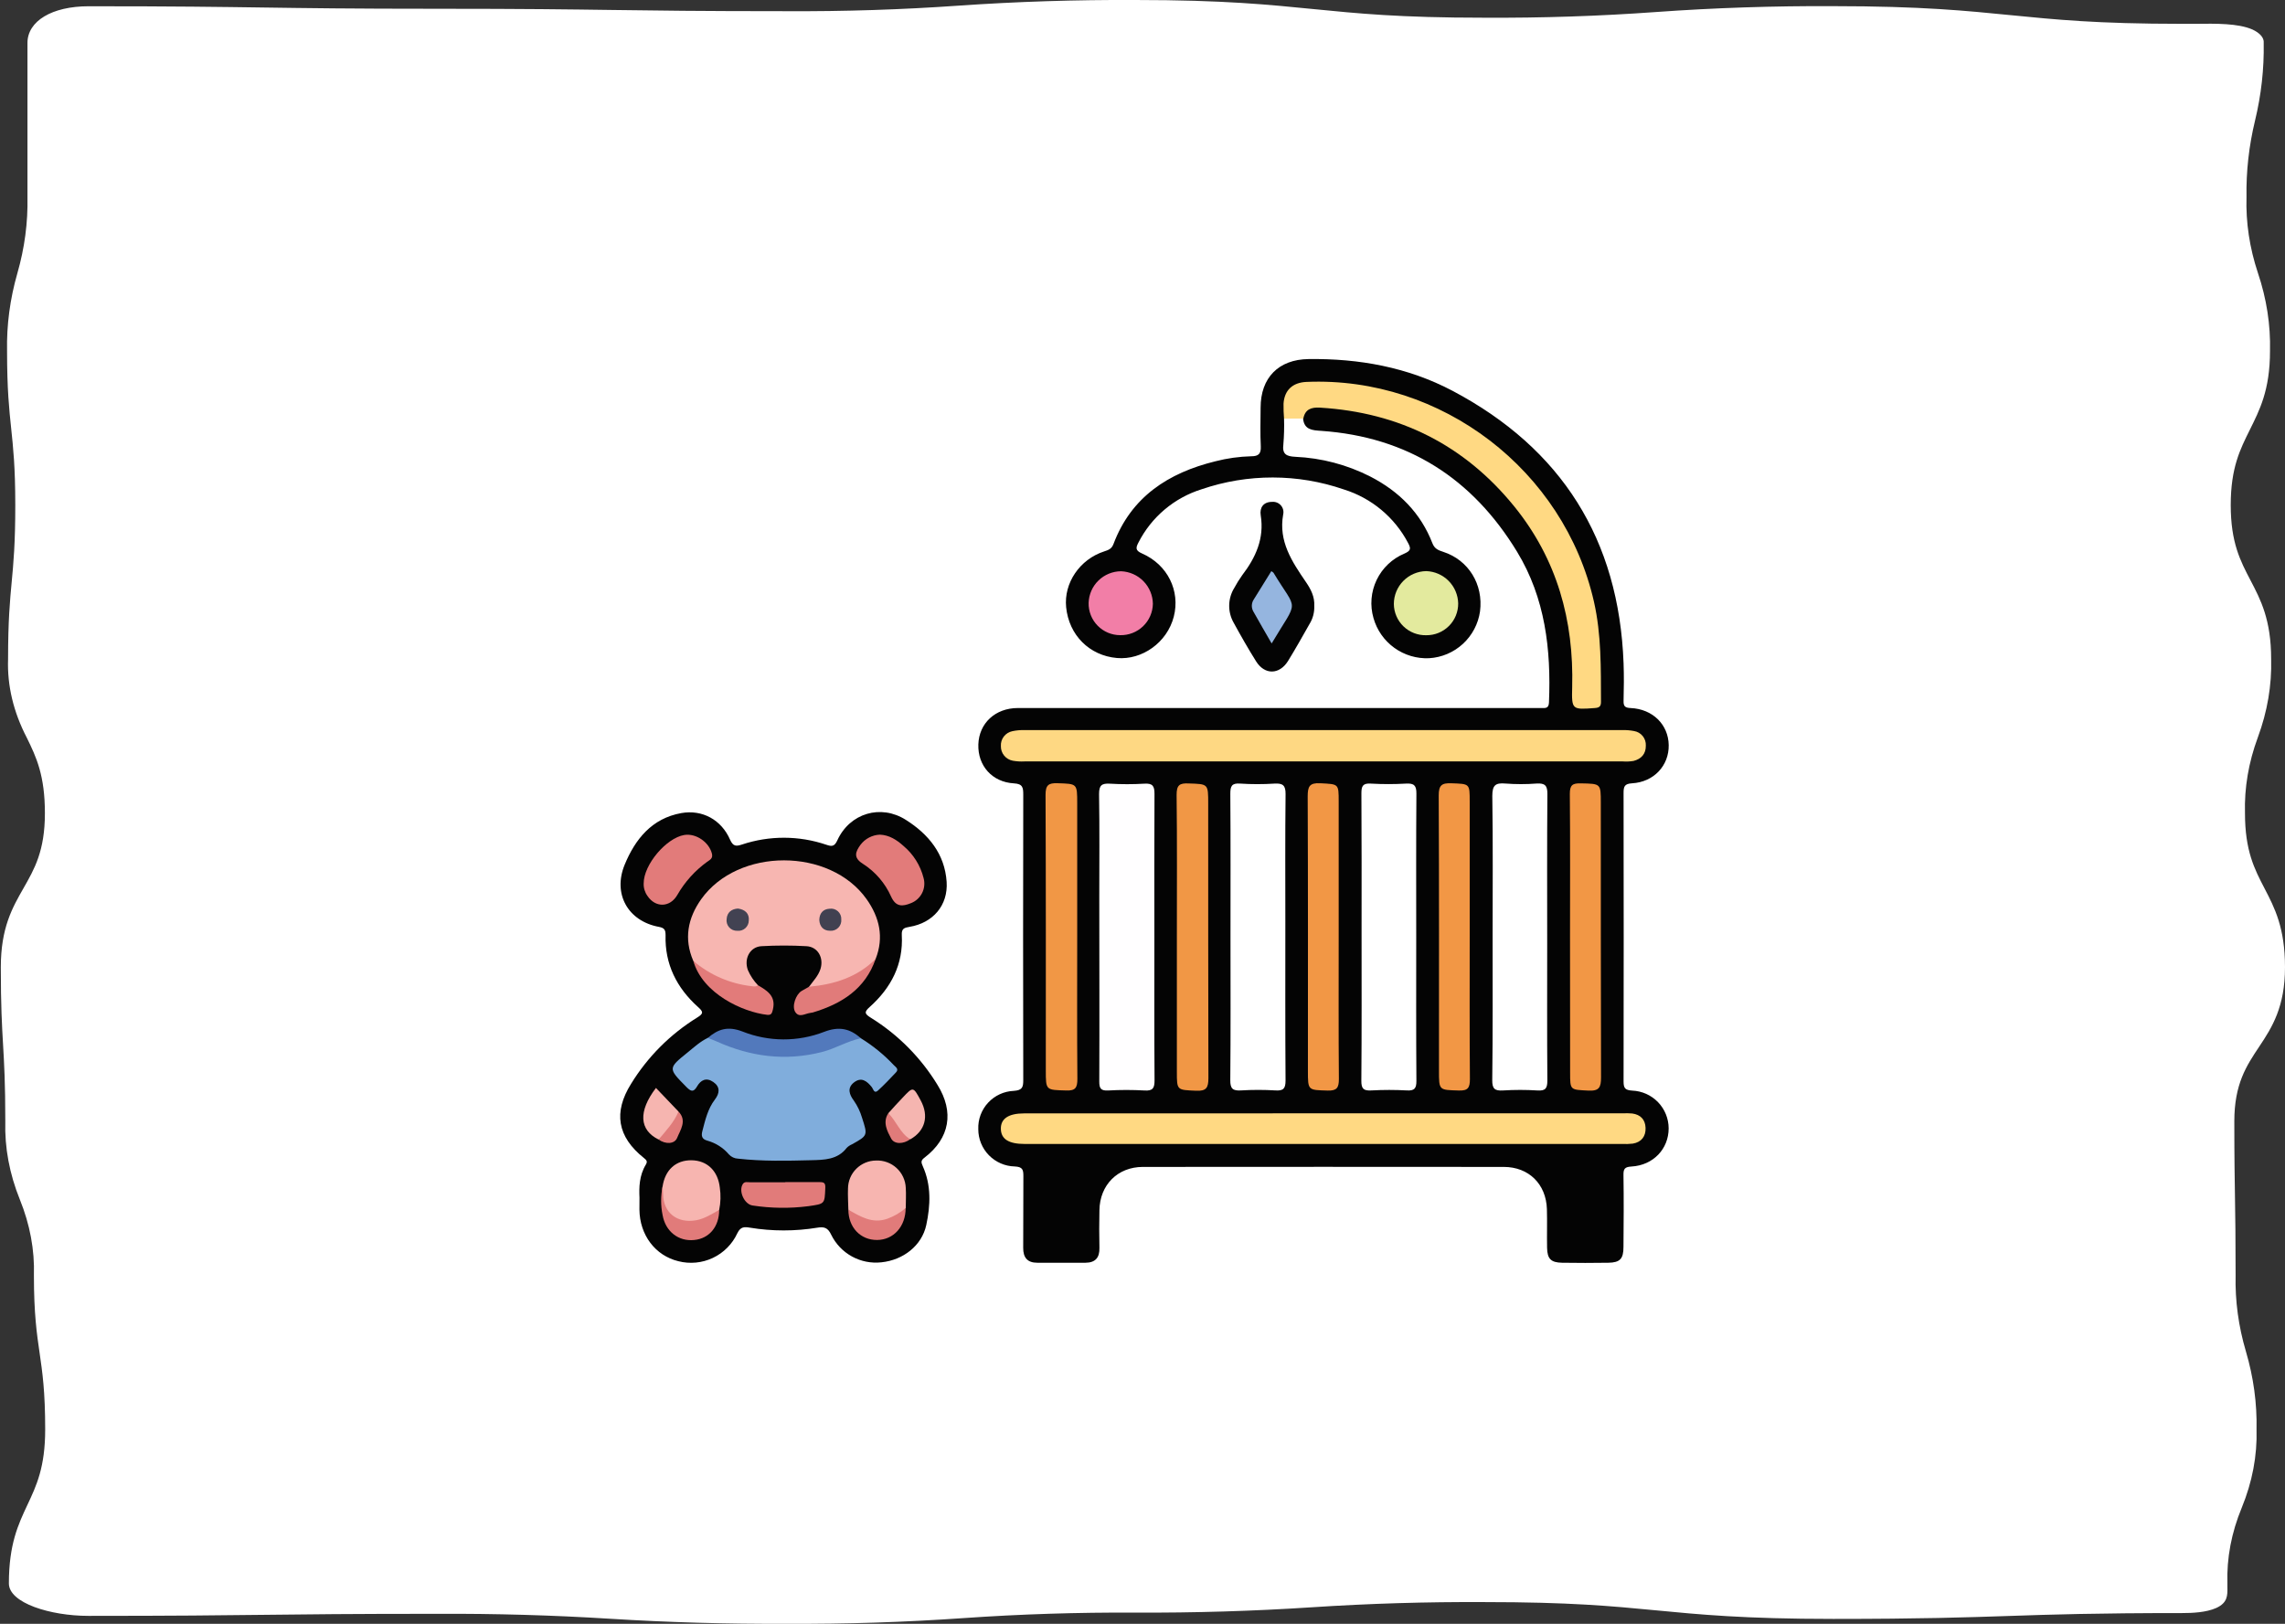 <svg width="280" height="199" viewBox="0 0 280 199" fill="none" xmlns="http://www.w3.org/2000/svg">
<rect x="0" y="0" width="280" height="199" fill="#333333" stroke="none"/>
<g clip-path="url(#clip0_643_315)">
<path d="M280 118.532C280 113.705 278.73 111.254 277.495 108.881C276.26 106.509 275.096 104.267 275.096 99.655C275.009 96.54 275.538 93.428 276.676 90.356C277.843 87.19 278.388 83.984 278.303 80.775C278.303 75.948 277.015 73.494 275.775 71.122C274.534 68.749 273.351 66.51 273.351 61.897C273.351 57.285 274.522 55.04 275.693 52.668C276.863 50.296 278.162 47.844 278.162 43.02C278.241 39.818 277.746 36.618 276.682 33.452C275.658 30.37 275.19 27.256 275.283 24.14C275.23 21.018 275.577 17.898 276.325 14.794C277.089 11.629 277.445 8.447 277.39 5.263C277.422 4.959 277.315 4.655 277.075 4.371C276.836 4.087 276.468 3.828 275.997 3.611C274.241 2.851 271.566 2.886 268.974 2.92C268.441 2.92 267.903 2.92 267.364 2.92C256.899 2.92 251.813 2.39 246.429 1.861C241.044 1.331 235.519 0.754 224.598 0.754C217.348 0.718 210.104 0.958 202.943 1.472C195.977 1.976 188.928 2.21 181.873 2.171C171.409 2.171 166.323 1.641 160.938 1.112C155.554 0.582 150.023 -0 139.108 -0C131.86 -0.036 124.617 0.196 117.453 0.693C110.483 1.183 103.435 1.409 96.383 1.371C85.725 1.371 80.305 1.294 75.067 1.223C69.829 1.151 64.339 1.075 53.623 1.075C42.907 1.075 37.545 0.995 32.301 0.921C27.057 0.847 21.579 0.767 10.857 0.767C6.38 0.767 3.365 2.573 3.365 5.268C3.365 9.989 3.365 12.348 3.365 14.707C3.365 17.066 3.365 19.428 3.365 24.148C3.431 27.267 3.018 30.385 2.131 33.478C1.223 36.645 0.801 39.836 0.866 43.028C0.866 47.77 1.124 50.177 1.37 52.512C1.615 54.847 1.873 57.209 1.873 61.908C1.873 66.608 1.651 68.996 1.434 71.307C1.218 73.618 0.989 76.046 0.989 80.785C0.876 84.027 1.648 87.263 3.289 90.42C4.46 92.803 5.502 95.043 5.502 99.662C5.502 104.283 4.22 106.501 2.868 108.871C1.516 111.24 0.1 113.705 0.1 118.542C0.1 123.274 0.24 125.691 0.375 128.008C0.509 130.324 0.65 132.715 0.65 137.422C0.559 140.638 1.157 143.851 2.435 147.014C3.675 150.077 4.251 153.187 4.156 156.3C4.156 161.049 4.513 163.464 4.852 165.799C5.191 168.134 5.537 170.488 5.537 175.177C5.537 179.799 4.477 182.045 3.36 184.425C2.242 186.805 1.089 189.238 1.089 194.057C1.089 196.439 6.134 198.028 10.839 198.028C21.556 198.028 27.005 197.962 32.278 197.901C37.551 197.84 42.942 197.776 53.605 197.776C60.671 197.743 67.733 197.944 74.734 198.38C81.909 198.825 89.147 199.032 96.389 199C103.637 199.036 110.88 198.803 118.044 198.303C125.014 197.817 132.061 197.591 139.114 197.628C146.358 197.662 153.598 197.443 160.769 196.974C167.758 196.515 174.817 196.302 181.879 196.339C192.356 196.339 197.448 196.826 202.838 197.342C208.228 197.859 213.736 198.401 224.645 198.401C235.408 198.401 240.886 198.216 246.177 198.039C251.468 197.861 256.794 197.684 267.405 197.684C268.611 197.684 270.331 197.618 271.578 197.059C272.977 196.418 272.959 195.523 272.942 194.488C272.942 194.351 272.942 194.223 272.942 194.062C272.846 190.948 273.434 187.838 274.698 184.777C275.995 181.613 276.603 178.399 276.512 175.182C276.579 171.987 276.145 168.794 275.213 165.627C274.299 162.536 273.877 159.42 273.948 156.302C273.948 151.579 273.908 149.178 273.872 146.856C273.837 144.534 273.79 142.138 273.79 137.422C273.79 132.839 275.277 130.61 276.851 128.251C278.426 125.892 280 123.39 280 118.532Z" fill="white"/>
</g>
<path d="M157.345 51.302C157.376 52.357 157.348 53.413 157.261 54.464C157.099 55.684 157.662 55.926 158.718 55.982C161.923 56.121 165.06 56.947 167.918 58.403C171.437 60.216 174.084 62.855 175.527 66.579C175.794 67.265 176.252 67.433 176.861 67.633C179.961 68.642 181.788 71.625 181.359 74.931C181.139 76.457 180.4 77.861 179.264 78.906C178.129 79.951 176.667 80.572 175.126 80.666C173.599 80.735 172.095 80.286 170.856 79.393C169.618 78.5 168.719 77.215 168.305 75.746C167.855 74.194 167.992 72.53 168.691 71.073C169.39 69.615 170.602 68.464 172.095 67.841C172.898 67.489 172.905 67.226 172.549 66.551C171.733 64.993 170.617 63.61 169.265 62.483C167.912 61.355 166.351 60.505 164.669 59.981C159.026 58.036 152.893 58.029 147.244 59.96C145.583 60.478 144.042 61.323 142.712 62.445C141.383 63.567 140.291 64.943 139.502 66.492C139.174 67.127 139.104 67.461 139.938 67.827C143.081 69.201 144.647 72.416 143.834 75.574C143.021 78.733 139.963 80.912 136.869 80.641C133.487 80.346 130.985 77.83 130.643 74.415C130.348 71.446 132.304 68.554 135.299 67.577C135.806 67.409 136.211 67.286 136.44 66.681C138.618 60.887 143.162 57.953 148.92 56.534C150.364 56.161 151.846 55.954 153.337 55.916C154.22 55.916 154.54 55.606 154.495 54.689C154.414 53.115 154.466 51.527 154.473 49.956C154.473 46.299 156.663 44.053 160.34 44.004C166.524 43.923 172.504 44.999 177.994 47.897C191.368 54.974 198.386 66.126 198.949 81.277C199.005 82.809 198.991 84.344 198.949 85.876C198.928 86.558 199.128 86.741 199.822 86.772C202.528 86.895 204.439 88.803 204.481 91.312C204.524 93.821 202.662 95.845 199.98 95.996C199.051 96.052 198.949 96.407 198.949 97.183C198.97 108.97 198.97 120.756 198.949 132.541C198.949 133.381 199.16 133.595 200.005 133.655C201.204 133.702 202.338 134.21 203.171 135.072C204.004 135.934 204.471 137.085 204.474 138.282C204.474 140.791 202.602 142.801 199.927 142.959C199.097 143.008 198.924 143.237 198.938 144.013C198.984 146.947 198.963 149.885 198.938 152.822C198.938 154.273 198.509 154.73 197.08 154.751C195.194 154.779 193.304 154.783 191.417 154.751C190.048 154.726 189.601 154.277 189.577 152.913C189.545 151.336 189.601 149.751 189.555 148.18C189.46 145.109 187.331 143.012 184.276 143.008C169.534 142.994 154.79 142.994 140.044 143.008C136.957 143.008 134.764 145.218 134.722 148.321C134.694 149.853 134.684 151.388 134.722 152.92C134.757 154.129 134.219 154.74 133.026 154.751C131.051 154.751 129.077 154.751 127.103 154.751C125.903 154.751 125.375 154.126 125.382 152.934C125.403 149.997 125.382 147.063 125.403 144.129C125.403 143.36 125.318 143.001 124.347 142.952C123.152 142.925 122.015 142.431 121.18 141.578C120.344 140.724 119.877 139.578 119.877 138.384C119.832 137.186 120.265 136.019 121.08 135.139C121.896 134.258 123.027 133.736 124.227 133.687C125.283 133.613 125.389 133.233 125.389 132.351C125.363 120.698 125.363 109.043 125.389 97.387C125.389 96.533 125.332 96.062 124.248 96.003C121.57 95.855 119.8 93.831 119.884 91.231C119.969 88.631 121.961 86.769 124.734 86.769C143.382 86.769 162.036 86.769 180.693 86.769H188.855C189.337 86.769 189.777 86.864 189.809 86.087C190.076 79.597 189.358 73.312 185.902 67.623C180.429 58.624 172.5 53.544 161.899 52.802C160.844 52.732 159.823 52.694 159.679 51.313C159.658 50.188 159.995 49.798 161.157 49.658C162.565 49.486 163.972 49.777 165.342 49.992C171.149 50.87 176.602 53.325 181.105 57.089C187.574 62.437 191.312 69.345 192.628 77.577C192.967 80.006 193.085 82.46 192.98 84.91C192.952 86.28 193.832 86.839 195.12 86.361C195.581 86.193 195.655 85.838 195.683 85.43C196.387 74.253 193.318 64.492 185.008 56.639C178.276 50.276 170.244 47.237 161.034 47.173C158.433 47.152 157.866 47.687 157.676 50.23C157.71 50.617 157.591 51.002 157.345 51.302Z" fill="#040404"/>
<path d="M78.362 146.775C78.302 145.559 78.323 144.069 79.136 142.731C79.376 142.33 79.231 142.176 78.897 141.909C75.641 139.312 75.145 136.315 77.331 132.822C79.357 129.523 82.13 126.743 85.425 124.706C86.267 124.189 86.168 123.982 85.51 123.388C82.916 121.048 81.456 118.149 81.558 114.604C81.558 113.961 81.417 113.715 80.738 113.589C76.951 112.886 75.082 109.562 76.535 105.996C77.831 102.833 79.886 100.293 83.479 99.646C86.084 99.183 88.406 100.483 89.462 102.904C89.835 103.743 90.205 103.733 90.923 103.497C94.278 102.38 97.907 102.389 101.256 103.525C101.918 103.75 102.248 103.768 102.607 102.981C104.128 99.657 107.925 98.519 111.001 100.476C113.782 102.232 115.774 104.657 115.999 108.072C116.189 110.95 114.327 113.107 111.462 113.585C110.811 113.694 110.459 113.792 110.505 114.6C110.702 118.181 109.192 121.055 106.595 123.385C105.891 124.014 105.916 124.235 106.718 124.73C110.049 126.798 112.846 129.618 114.883 132.963C116.939 136.266 116.39 139.491 113.303 141.859C112.828 142.211 112.86 142.432 113.074 142.913C114.13 145.254 114.021 147.727 113.504 150.13C112.955 152.671 110.663 154.424 108.013 154.698C106.761 154.839 105.497 154.588 104.393 153.982C103.29 153.375 102.401 152.442 101.851 151.311C101.439 150.447 100.992 150.317 100.154 150.454C97.423 150.902 94.636 150.902 91.905 150.454C91.225 150.345 90.757 150.303 90.353 151.135C89.739 152.462 88.679 153.531 87.356 154.157C86.034 154.783 84.534 154.926 83.117 154.561C80.301 153.876 78.383 151.353 78.355 148.237C78.358 147.85 78.362 147.457 78.362 146.775Z" fill="#040404"/>
<path d="M157.345 51.302C157.293 50.694 157.271 50.084 157.282 49.475C157.384 47.816 158.398 46.875 160.097 46.804C176.639 46.102 191.656 57.626 195.32 73.74C196.242 77.802 196.165 81.902 196.182 86.013C196.182 86.582 195.968 86.734 195.415 86.772C192.638 86.976 192.579 86.993 192.652 84.228C192.871 76.02 190.794 68.536 185.578 62.092C179.458 54.531 171.462 50.543 161.748 49.956C160.692 49.893 159.925 50.149 159.707 51.295L157.345 51.302Z" fill="#FFD983"/>
<path d="M161.048 74.263C161.081 75.045 160.876 75.818 160.46 76.481C159.601 78.002 158.746 79.523 157.831 81.01C156.775 82.7 154.977 82.731 153.928 81.062C152.953 79.509 152.038 77.9 151.165 76.305C150.796 75.654 150.61 74.916 150.624 74.168C150.638 73.42 150.853 72.69 151.246 72.053C151.535 71.514 151.858 70.995 152.214 70.497C153.875 68.322 154.941 65.996 154.487 63.153C154.336 62.208 154.815 61.505 155.874 61.505C156.076 61.485 156.279 61.514 156.468 61.588C156.656 61.662 156.824 61.781 156.957 61.933C157.09 62.085 157.185 62.267 157.234 62.464C157.282 62.66 157.283 62.865 157.236 63.062C156.648 66.351 158.32 68.828 160.02 71.322C160.622 72.201 161.111 73.121 161.048 74.263Z" fill="#040404"/>
<path d="M162.146 93.314H125.544C125.062 93.342 124.579 93.312 124.104 93.227C123.688 93.15 123.312 92.927 123.045 92.599C122.778 92.27 122.637 91.858 122.647 91.435C122.622 91.012 122.75 90.594 123.009 90.258C123.268 89.923 123.639 89.692 124.055 89.608C124.525 89.508 125.004 89.464 125.484 89.474C149.923 89.474 174.361 89.474 198.798 89.474C199.279 89.46 199.761 89.499 200.234 89.59C200.652 89.657 201.031 89.876 201.297 90.205C201.563 90.534 201.698 90.949 201.677 91.371C201.694 92.39 201.121 93.012 200.17 93.255C199.738 93.326 199.298 93.346 198.861 93.314H162.146Z" fill="#FED883"/>
<path d="M162.237 136.441H198.84C199.234 136.42 199.629 136.427 200.022 136.462C201.022 136.603 201.606 137.197 201.645 138.219C201.684 139.241 201.156 139.976 200.082 140.152C199.646 140.201 199.207 140.215 198.769 140.194H125.565C123.604 140.194 122.668 139.6 122.644 138.349C122.619 137.098 123.573 136.448 125.505 136.448L162.237 136.441Z" fill="#FFD983"/>
<path d="M141.455 114.769C141.455 120.64 141.434 126.511 141.476 132.383C141.476 133.335 141.286 133.704 140.255 133.641C138.765 133.556 137.272 133.556 135.782 133.641C134.898 133.686 134.701 133.384 134.705 132.544C134.737 125.008 134.705 117.471 134.705 109.934C134.705 105.718 134.747 101.501 134.677 97.313C134.677 96.234 135.004 95.985 136.004 96.041C137.41 96.124 138.82 96.124 140.227 96.041C141.23 95.978 141.476 96.315 141.469 97.292C141.434 103.111 141.455 108.94 141.455 114.769Z" fill="#FFFEFF"/>
<path d="M150.782 114.762C150.782 108.936 150.806 103.11 150.761 97.285C150.761 96.336 150.933 95.957 151.968 96.03C153.374 96.121 154.785 96.121 156.191 96.03C157.201 95.974 157.543 96.252 157.532 97.323C157.472 102.538 157.504 107.748 157.504 112.963C157.504 119.445 157.483 125.928 157.529 132.411C157.529 133.405 157.268 133.693 156.29 133.633C154.883 133.547 153.473 133.547 152.066 133.633C151.067 133.69 150.747 133.433 150.757 132.369C150.813 126.501 150.782 120.633 150.782 114.762Z" fill="white"/>
<path d="M173.542 114.871C173.542 120.738 173.521 126.61 173.564 132.478C173.564 133.398 173.317 133.683 172.395 133.634C170.95 133.554 169.501 133.554 168.056 133.634C167.091 133.69 166.806 133.437 166.817 132.428C166.869 126.297 166.845 120.166 166.845 114.034C166.845 108.413 166.862 102.822 166.824 97.218C166.824 96.336 167 95.974 167.961 96.031C169.406 96.113 170.855 96.113 172.3 96.031C173.275 95.978 173.574 96.259 173.564 97.264C173.518 103.135 173.542 109.003 173.542 114.871Z" fill="white"/>
<path d="M182.903 114.769C182.903 109.031 182.953 103.294 182.865 97.552C182.865 96.228 183.248 95.918 184.473 96.024C185.742 96.121 187.016 96.121 188.285 96.024C189.302 95.961 189.626 96.252 189.615 97.317C189.562 103.403 189.59 109.488 189.59 115.588C189.59 121.21 189.566 126.796 189.611 132.401C189.611 133.367 189.4 133.704 188.39 133.638C186.984 133.549 185.573 133.549 184.167 133.638C183.167 133.697 182.847 133.434 182.858 132.369C182.932 126.505 182.903 120.637 182.903 114.769Z" fill="white"/>
<path d="M131.999 114.762C131.999 120.584 131.97 126.41 132.02 132.235C132.02 133.289 131.787 133.683 130.661 133.641C128.152 133.567 128.152 133.641 128.152 131.181C128.152 119.937 128.173 108.669 128.12 97.412C128.12 96.217 128.472 95.946 129.595 95.985C131.995 96.066 131.999 96.006 131.999 98.445V114.762Z" fill="#F19745"/>
<path d="M144.211 114.762C144.211 108.982 144.25 103.198 144.179 97.418C144.179 96.213 144.531 95.96 145.657 96.013C148.051 96.094 148.051 96.034 148.051 98.493C148.051 109.702 148.051 120.914 148.075 132.126C148.075 133.289 147.836 133.728 146.579 133.672C144.214 133.567 144.211 133.644 144.211 131.332V114.762Z" fill="#F19745"/>
<path d="M164.04 114.903C164.04 120.683 164.015 126.466 164.064 132.246C164.064 133.3 163.818 133.683 162.695 133.651C160.274 133.578 160.27 133.651 160.27 131.245C160.27 120.029 160.291 108.817 160.242 97.605C160.242 96.393 160.453 95.918 161.791 95.989C164.036 96.112 164.04 96.02 164.04 98.216V114.903Z" fill="#F29745"/>
<path d="M192.388 114.762C192.388 108.94 192.42 103.114 192.364 97.289C192.364 96.21 192.695 95.978 193.698 96.003C196.161 96.055 196.161 96.003 196.161 98.403C196.161 109.615 196.161 120.827 196.189 132.039C196.189 133.258 195.961 133.725 194.63 133.655C192.406 133.539 192.399 133.627 192.399 131.452L192.388 114.762Z" fill="#F29745"/>
<path d="M180.095 114.765C180.095 120.587 180.071 126.413 180.12 132.239C180.12 133.293 179.895 133.686 178.758 133.644C176.333 133.567 176.329 133.644 176.329 131.241C176.329 119.997 176.354 108.729 176.298 97.475C176.298 96.217 176.681 95.95 177.843 95.992C180.092 96.073 180.095 96.013 180.095 98.202V114.765Z" fill="#F29745"/>
<path d="M174.774 77.848C174.26 77.861 173.748 77.772 173.268 77.586C172.789 77.4 172.351 77.12 171.981 76.763C171.611 76.406 171.316 75.98 171.114 75.508C170.911 75.036 170.804 74.528 170.8 74.014C170.802 72.958 171.219 71.944 171.963 71.191C172.706 70.439 173.715 70.008 174.774 69.991C175.809 70.028 176.791 70.458 177.518 71.195C178.245 71.931 178.662 72.917 178.684 73.951C178.688 74.465 178.59 74.974 178.395 75.449C178.2 75.924 177.912 76.356 177.548 76.718C177.184 77.081 176.751 77.368 176.275 77.562C175.798 77.756 175.288 77.853 174.774 77.848Z" fill="#E3EA9E"/>
<path d="M137.27 77.841C136.755 77.841 136.245 77.738 135.77 77.539C135.295 77.34 134.864 77.048 134.504 76.68C134.143 76.313 133.86 75.877 133.67 75.399C133.48 74.921 133.388 74.409 133.399 73.895C133.426 72.858 133.857 71.872 134.6 71.147C135.343 70.421 136.34 70.013 137.379 70.009C138.418 70.051 139.4 70.489 140.124 71.233C140.848 71.977 141.259 72.97 141.272 74.007C141.261 74.521 141.149 75.028 140.943 75.499C140.736 75.97 140.438 76.396 140.067 76.752C139.695 77.108 139.257 77.387 138.777 77.574C138.297 77.761 137.785 77.851 137.27 77.841Z" fill="#F27EA7"/>
<path d="M105.486 127.239C106.98 128.159 108.345 129.273 109.544 130.552C109.773 130.781 110.171 131.027 109.798 131.417C109.076 132.179 108.355 132.952 107.577 133.655C107.112 134.073 107.014 133.462 106.838 133.24C106.233 132.481 105.543 131.937 104.624 132.671C103.79 133.342 104.072 134.14 104.624 134.878C105.072 135.522 105.413 136.234 105.634 136.986C106.338 139.161 106.338 139.157 104.406 140.236C104.163 140.338 103.942 140.486 103.755 140.672C102.629 142.144 100.978 142.144 99.387 142.186C96.406 142.263 93.422 142.33 90.448 141.996C90.233 141.988 90.022 141.938 89.828 141.847C89.633 141.757 89.459 141.628 89.314 141.469C88.627 140.663 87.714 140.08 86.692 139.793C85.989 139.611 85.915 139.189 86.066 138.616C86.418 137.263 86.731 135.89 87.601 134.751C88.202 133.961 88.266 133.195 87.407 132.601C86.548 132.007 85.869 132.355 85.415 133.145C84.961 133.936 84.616 133.725 84.085 133.184C81.86 130.925 81.839 130.932 84.299 128.947C85.077 128.314 85.82 127.626 86.745 127.19C87.347 126.937 87.858 127.243 88.368 127.478C90.723 128.558 93.279 129.134 95.871 129.168C98.552 129.216 101.208 128.65 103.635 127.513C104.219 127.243 104.8 126.905 105.486 127.239Z" fill="#80ADDC"/>
<path d="M84.954 117.759C83.778 115.05 84.282 112.513 85.922 110.201C90.434 103.849 101.706 103.852 106.197 110.201C107.77 112.429 108.344 114.867 107.299 117.52C105.873 119.899 103.427 120.436 100.992 121.006C100.39 121.146 99.728 121.487 99.134 120.932C99.644 120.229 100.267 119.607 100.542 118.743C100.964 117.383 100.221 116.034 98.824 115.957C96.986 115.853 95.144 115.853 93.305 115.957C91.898 116.037 91.13 117.492 91.648 118.894C91.945 119.578 92.362 120.204 92.88 120.742C92.875 120.808 92.856 120.871 92.824 120.929C92.792 120.986 92.748 121.036 92.694 121.075C92.641 121.113 92.58 121.139 92.515 121.152C92.451 121.164 92.384 121.162 92.32 121.146C89.483 120.837 86.812 120.173 84.954 117.759Z" fill="#F7B6B1"/>
<path d="M81.188 145.425C81.491 143.373 82.814 142.165 84.746 142.193C86.678 142.221 87.988 143.518 88.206 145.555C88.339 146.46 88.312 147.38 88.129 148.275C86.657 150.151 83.624 150.485 81.793 148.978C81.55 148.794 81.358 148.55 81.239 148.269C81.12 147.989 81.077 147.682 81.114 147.379C81.188 146.732 81.079 146.072 81.188 145.425Z" fill="#F7B5B0"/>
<path d="M103.956 148.254C103.938 147.383 103.878 146.497 103.913 145.644C103.922 144.739 104.287 143.874 104.928 143.235C105.569 142.596 106.435 142.233 107.341 142.225C107.801 142.204 108.259 142.274 108.692 142.431C109.124 142.587 109.521 142.827 109.86 143.138C110.199 143.448 110.473 143.821 110.667 144.238C110.862 144.654 110.971 145.104 110.991 145.563C111.047 146.385 110.991 147.218 110.991 148.047C109.516 150.433 105.909 150.538 103.956 148.254Z" fill="#F7B5B0"/>
<path d="M78.876 108.255C78.876 105.953 81.646 102.703 83.838 102.331C85.278 102.088 86.886 103.205 87.238 104.614C87.389 105.226 86.974 105.38 86.643 105.623C85.152 106.703 83.908 108.088 82.993 109.685C82.11 111.22 80.322 111.276 79.337 109.794C79.015 109.347 78.853 108.805 78.876 108.255Z" fill="#E27B7A"/>
<path d="M107.827 102.289C108.974 102.338 109.882 102.928 110.709 103.669C111.923 104.688 112.785 106.062 113.173 107.598C113.345 108.213 113.281 108.871 112.993 109.442C112.706 110.013 112.215 110.457 111.617 110.686C110.593 111.104 109.78 111.164 109.196 109.882C108.461 108.229 107.255 106.829 105.729 105.855C104.532 105.107 104.828 104.379 105.444 103.532C105.724 103.161 106.083 102.857 106.495 102.642C106.907 102.427 107.362 102.306 107.827 102.289Z" fill="#E27B7A"/>
<path d="M105.486 127.239C103.818 127.59 102.361 128.514 100.693 128.933C96.22 130.064 91.972 129.502 87.826 127.636C87.474 127.474 87.097 127.344 86.735 127.2C87.995 126.108 89.198 125.728 90.979 126.413C94.193 127.689 97.772 127.703 100.996 126.452C102.808 125.753 104.153 126.044 105.486 127.239Z" fill="#5279BC"/>
<path d="M96.23 144.87C97.638 144.87 99.046 144.87 100.425 144.87C100.975 144.87 101.161 144.972 101.129 145.601C101.048 147.583 101.08 147.523 99.039 147.822C96.778 148.108 94.489 148.08 92.236 147.738C91.197 147.601 90.451 145.921 91.043 145.078C91.254 144.779 91.602 144.888 91.894 144.888C93.337 144.888 94.78 144.888 96.223 144.888L96.23 144.87Z" fill="#E17B7A"/>
<path d="M99.133 120.928C102.213 120.644 105.046 119.772 107.299 117.517C106.025 121.213 103.132 123.019 99.605 124.08C99.478 124.111 99.348 124.133 99.218 124.147C98.62 124.238 97.923 124.744 97.458 124.034C96.994 123.325 97.522 121.87 98.222 121.448C98.532 121.269 98.834 121.101 99.133 120.928Z" fill="#E17B7A"/>
<path d="M84.954 117.759C86.983 119.49 89.487 120.571 92.14 120.862C92.408 120.893 92.658 120.95 92.872 120.739C94.009 121.403 95.104 122.067 94.71 123.718C94.597 124.186 94.512 124.421 94.006 124.368C91.049 124.035 86.108 121.803 84.954 117.759Z" fill="#E27B7A"/>
<path d="M108.851 136.43C109.432 135.791 110.005 135.141 110.611 134.515C111.899 133.149 111.902 133.152 112.825 134.867C113.856 136.778 113.367 138.598 111.551 139.624C109.896 139.182 109.47 137.723 108.851 136.43Z" fill="#F5B5B0"/>
<path d="M80.706 139.653C78.334 138.486 78.186 136.209 80.379 133.328L83.141 136.22C82.99 137.836 82.008 138.859 80.706 139.653Z" fill="#F6B5B0"/>
<path d="M81.188 145.425C81.213 145.731 81.251 146.033 81.255 146.335C81.283 148.626 82.972 149.947 85.284 149.547C86.34 149.361 87.217 148.781 88.128 148.275C88.128 150.313 86.921 151.789 85.063 151.964C83.127 152.161 81.543 150.91 81.192 148.907C80.958 147.759 80.956 146.575 81.188 145.425Z" fill="#E17B7A"/>
<path d="M103.956 148.254C105.441 149.09 106.884 150.011 108.739 149.357C109.56 149.063 110.319 148.618 110.977 148.047C110.977 150.303 109.506 151.944 107.482 151.961C105.458 151.979 103.97 150.436 103.956 148.254Z" fill="#E17B7A"/>
<path d="M80.706 139.653C81.606 138.574 82.592 137.545 83.141 136.224C84.228 137.337 83.349 138.508 82.976 139.446C82.662 140.229 81.54 140.25 80.706 139.653Z" fill="#E07B7A"/>
<path d="M108.851 136.431C109.854 137.4 110.28 138.859 111.536 139.618C110.716 140.222 109.587 140.261 109.199 139.526C108.745 138.669 108.119 137.544 108.851 136.431Z" fill="#E07B7A"/>
<path d="M155.825 78.856C155.054 77.514 154.308 76.238 153.587 74.949C153.454 74.719 153.388 74.457 153.398 74.192C153.408 73.927 153.493 73.671 153.643 73.452L155.783 70.001C155.927 70.1 156.012 70.128 156.047 70.184C159.017 75.114 159.169 73.234 155.825 78.856Z" fill="#95B5DF"/>
<path d="M90.43 111.343C91.303 111.47 91.838 111.951 91.754 112.819C91.752 112.996 91.713 113.171 91.639 113.332C91.566 113.493 91.459 113.637 91.327 113.755C91.194 113.873 91.038 113.962 90.87 114.016C90.701 114.07 90.522 114.088 90.346 114.07C90.158 114.077 89.971 114.043 89.798 113.97C89.626 113.897 89.471 113.786 89.347 113.646C89.222 113.505 89.13 113.339 89.078 113.159C89.025 112.979 89.014 112.79 89.043 112.605C89.107 111.8 89.645 111.396 90.43 111.343Z" fill="#424252"/>
<path d="M100.394 112.745C100.415 111.926 100.851 111.41 101.647 111.368C101.832 111.34 102.021 111.353 102.2 111.407C102.379 111.462 102.544 111.555 102.682 111.681C102.82 111.807 102.929 111.962 102.999 112.135C103.07 112.309 103.101 112.495 103.09 112.682C103.106 112.868 103.082 113.055 103.018 113.231C102.954 113.406 102.853 113.566 102.72 113.698C102.588 113.83 102.428 113.931 102.253 113.995C102.077 114.059 101.889 114.083 101.703 114.066C100.914 114.063 100.446 113.567 100.394 112.745Z" fill="#414151"/>
<defs>
<clipPath id="clip0_643_315">
<rect width="280" height="199" fill="white"/>
</clipPath>
</defs>
</svg>
